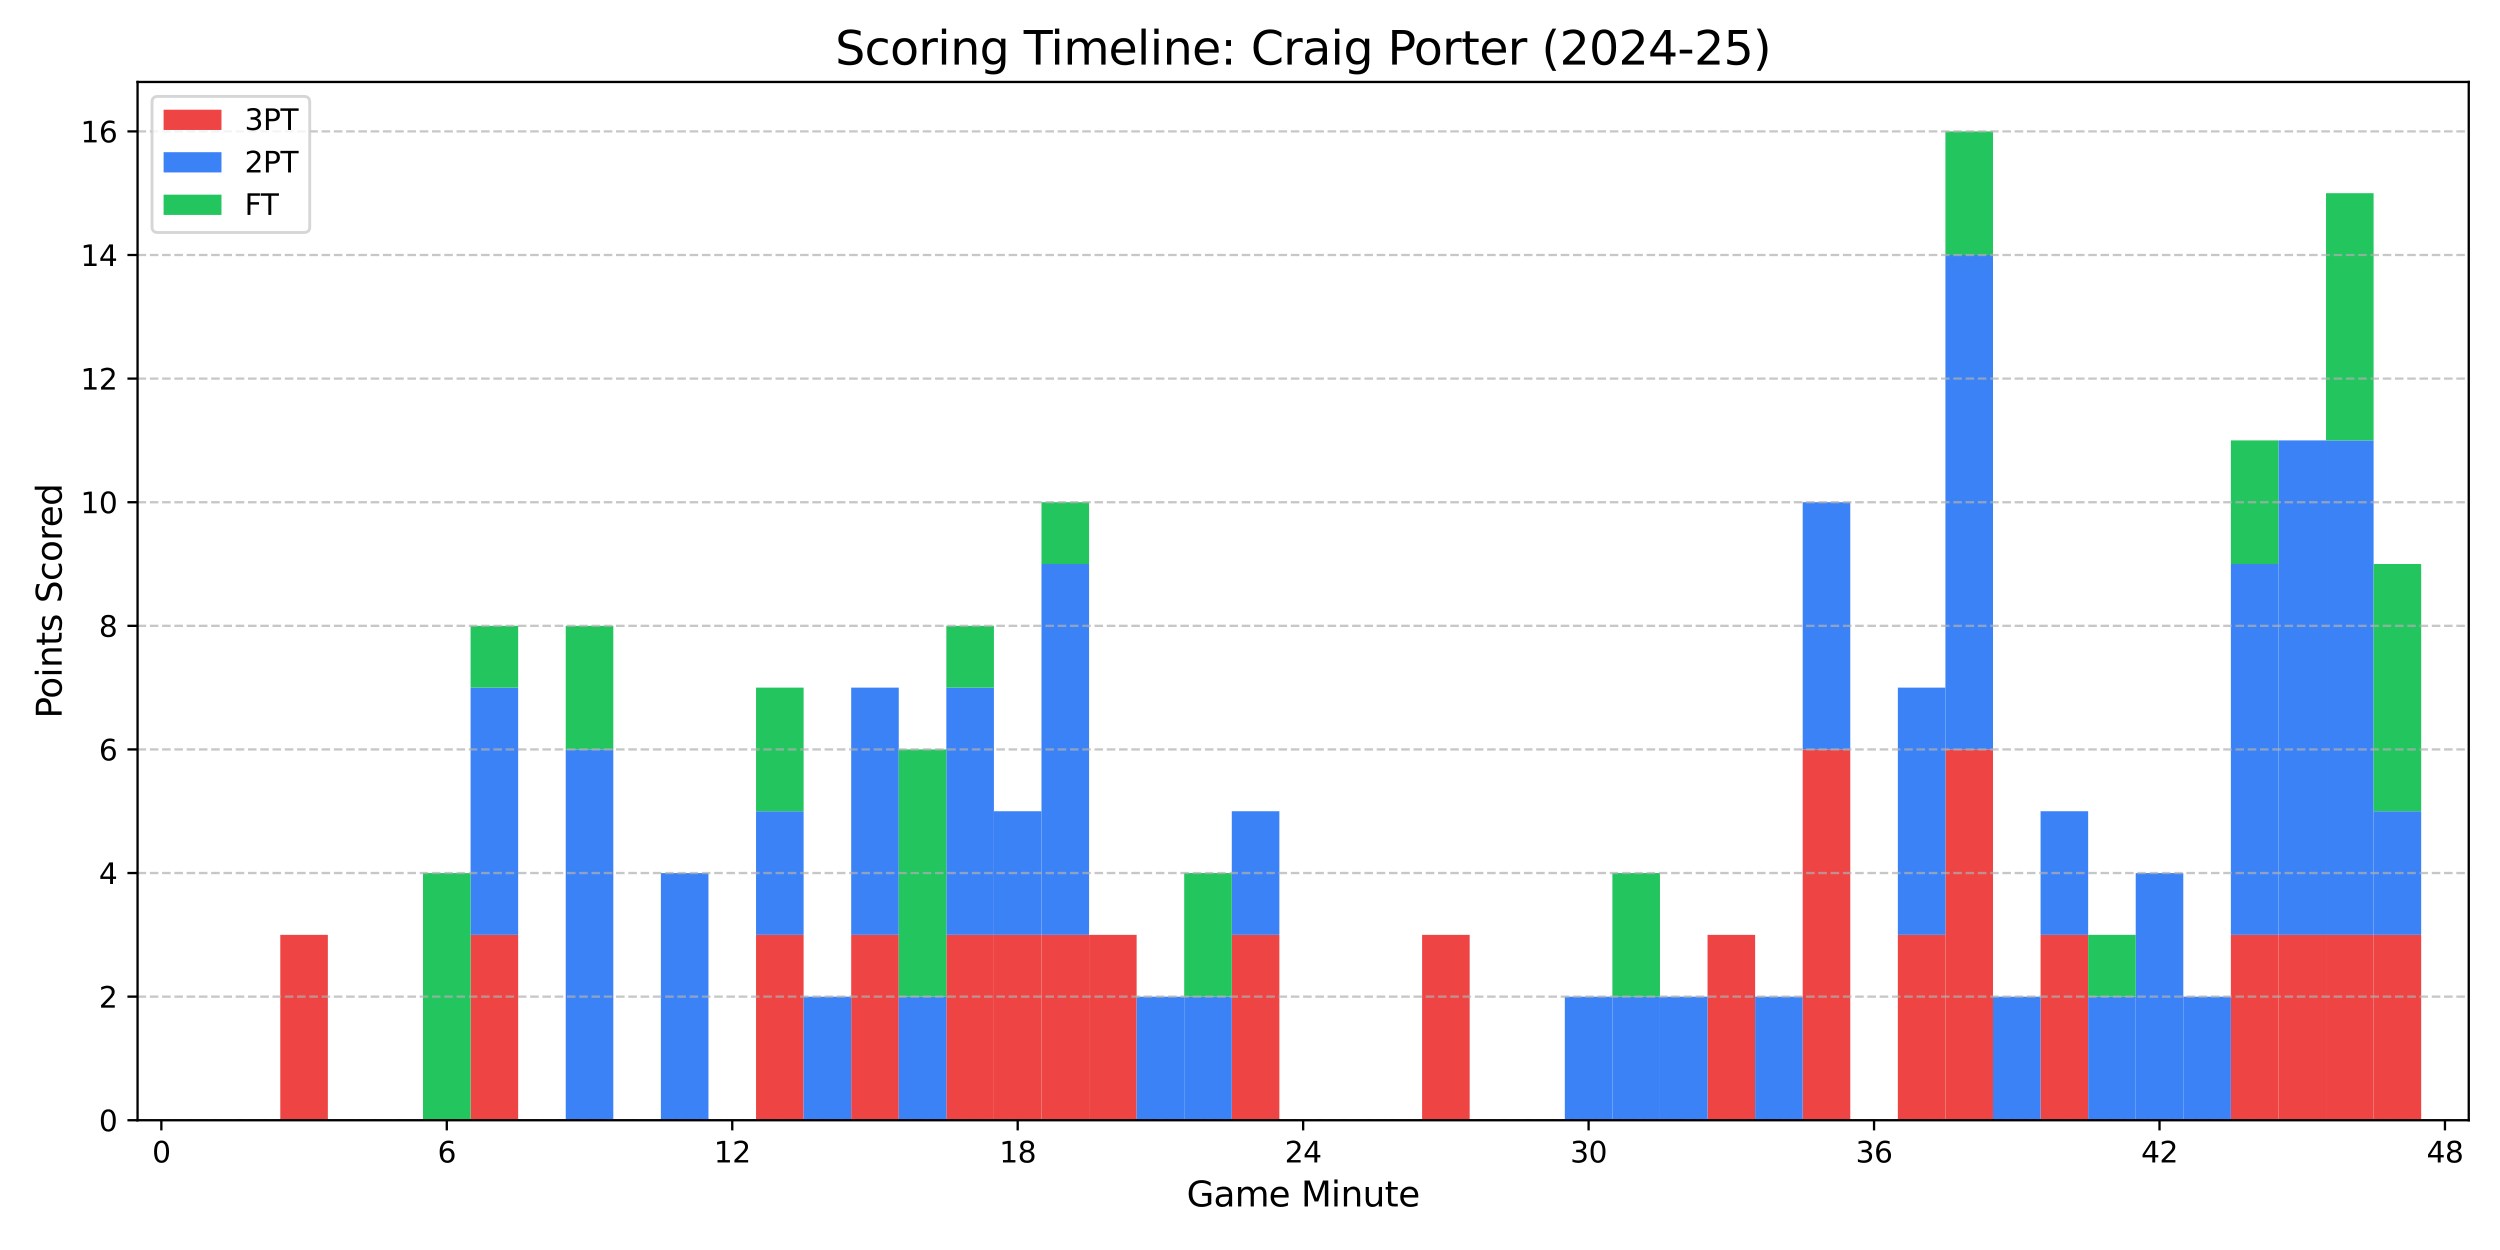 <?xml version="1.0" encoding="utf-8" standalone="no"?>
<!DOCTYPE svg PUBLIC "-//W3C//DTD SVG 1.1//EN"
  "http://www.w3.org/Graphics/SVG/1.1/DTD/svg11.dtd">
<svg xmlns:xlink="http://www.w3.org/1999/xlink" width="864pt" height="432pt" viewBox="0 0 864 432" xmlns="http://www.w3.org/2000/svg" version="1.1">
 <defs>
  <style type="text/css">*{stroke-linejoin: round; stroke-linecap: butt}</style>
 </defs>
 <g id="figure_1">
  <g id="patch_1">
   <path d="M 0 432 
L 864 432 
L 864 0 
L 0 0 
z
" style="fill: #ffffff"/>
  </g>
  <g id="axes_1">
   <g id="patch_2">
    <path d="M 47.54 387.16 
L 853.2 387.16 
L 853.2 28.32 
L 47.54 28.32 
z
" style="fill: #ffffff"/>
   </g>
   <g id="patch_3">
    <path d="M 47.54 387.16 
L 63.982 387.16 
L 63.982 387.16 
L 47.54 387.16 
z
" clip-path="url(#p82491b4c34)" style="fill: #ef4444"/>
   </g>
   <g id="patch_4">
    <path d="M 63.982 387.16 
L 80.424 387.16 
L 80.424 387.16 
L 63.982 387.16 
z
" clip-path="url(#p82491b4c34)" style="fill: #ef4444"/>
   </g>
   <g id="patch_5">
    <path d="M 80.424 387.16 
L 96.866 387.16 
L 96.866 387.16 
L 80.424 387.16 
z
" clip-path="url(#p82491b4c34)" style="fill: #ef4444"/>
   </g>
   <g id="patch_6">
    <path d="M 96.866 387.16 
L 113.308 387.16 
L 113.308 323.081 
L 96.866 323.081 
z
" clip-path="url(#p82491b4c34)" style="fill: #ef4444"/>
   </g>
   <g id="patch_7">
    <path d="M 113.308 387.16 
L 129.75 387.16 
L 129.75 387.16 
L 113.308 387.16 
z
" clip-path="url(#p82491b4c34)" style="fill: #ef4444"/>
   </g>
   <g id="patch_8">
    <path d="M 129.75 387.16 
L 146.192 387.16 
L 146.192 387.16 
L 129.75 387.16 
z
" clip-path="url(#p82491b4c34)" style="fill: #ef4444"/>
   </g>
   <g id="patch_9">
    <path d="M 146.192 387.16 
L 162.634 387.16 
L 162.634 387.16 
L 146.192 387.16 
z
" clip-path="url(#p82491b4c34)" style="fill: #ef4444"/>
   </g>
   <g id="patch_10">
    <path d="M 162.634 387.16 
L 179.076 387.16 
L 179.076 323.081 
L 162.634 323.081 
z
" clip-path="url(#p82491b4c34)" style="fill: #ef4444"/>
   </g>
   <g id="patch_11">
    <path d="M 179.076 387.16 
L 195.518 387.16 
L 195.518 387.16 
L 179.076 387.16 
z
" clip-path="url(#p82491b4c34)" style="fill: #ef4444"/>
   </g>
   <g id="patch_12">
    <path d="M 195.518 387.16 
L 211.96 387.16 
L 211.96 387.16 
L 195.518 387.16 
z
" clip-path="url(#p82491b4c34)" style="fill: #ef4444"/>
   </g>
   <g id="patch_13">
    <path d="M 211.96 387.16 
L 228.402 387.16 
L 228.402 387.16 
L 211.96 387.16 
z
" clip-path="url(#p82491b4c34)" style="fill: #ef4444"/>
   </g>
   <g id="patch_14">
    <path d="M 228.402 387.16 
L 244.844 387.16 
L 244.844 387.16 
L 228.402 387.16 
z
" clip-path="url(#p82491b4c34)" style="fill: #ef4444"/>
   </g>
   <g id="patch_15">
    <path d="M 244.844 387.16 
L 261.287 387.16 
L 261.287 387.16 
L 244.844 387.16 
z
" clip-path="url(#p82491b4c34)" style="fill: #ef4444"/>
   </g>
   <g id="patch_16">
    <path d="M 261.287 387.16 
L 277.729 387.16 
L 277.729 323.081 
L 261.287 323.081 
z
" clip-path="url(#p82491b4c34)" style="fill: #ef4444"/>
   </g>
   <g id="patch_17">
    <path d="M 277.729 387.16 
L 294.171 387.16 
L 294.171 387.16 
L 277.729 387.16 
z
" clip-path="url(#p82491b4c34)" style="fill: #ef4444"/>
   </g>
   <g id="patch_18">
    <path d="M 294.171 387.16 
L 310.613 387.16 
L 310.613 323.081 
L 294.171 323.081 
z
" clip-path="url(#p82491b4c34)" style="fill: #ef4444"/>
   </g>
   <g id="patch_19">
    <path d="M 310.613 387.16 
L 327.055 387.16 
L 327.055 387.16 
L 310.613 387.16 
z
" clip-path="url(#p82491b4c34)" style="fill: #ef4444"/>
   </g>
   <g id="patch_20">
    <path d="M 327.055 387.16 
L 343.497 387.16 
L 343.497 323.081 
L 327.055 323.081 
z
" clip-path="url(#p82491b4c34)" style="fill: #ef4444"/>
   </g>
   <g id="patch_21">
    <path d="M 343.497 387.16 
L 359.939 387.16 
L 359.939 323.081 
L 343.497 323.081 
z
" clip-path="url(#p82491b4c34)" style="fill: #ef4444"/>
   </g>
   <g id="patch_22">
    <path d="M 359.939 387.16 
L 376.381 387.16 
L 376.381 323.081 
L 359.939 323.081 
z
" clip-path="url(#p82491b4c34)" style="fill: #ef4444"/>
   </g>
   <g id="patch_23">
    <path d="M 376.381 387.16 
L 392.823 387.16 
L 392.823 323.081 
L 376.381 323.081 
z
" clip-path="url(#p82491b4c34)" style="fill: #ef4444"/>
   </g>
   <g id="patch_24">
    <path d="M 392.823 387.16 
L 409.265 387.16 
L 409.265 387.16 
L 392.823 387.16 
z
" clip-path="url(#p82491b4c34)" style="fill: #ef4444"/>
   </g>
   <g id="patch_25">
    <path d="M 409.265 387.16 
L 425.707 387.16 
L 425.707 387.16 
L 409.265 387.16 
z
" clip-path="url(#p82491b4c34)" style="fill: #ef4444"/>
   </g>
   <g id="patch_26">
    <path d="M 425.707 387.16 
L 442.149 387.16 
L 442.149 323.081 
L 425.707 323.081 
z
" clip-path="url(#p82491b4c34)" style="fill: #ef4444"/>
   </g>
   <g id="patch_27">
    <path d="M 442.149 387.16 
L 458.591 387.16 
L 458.591 387.16 
L 442.149 387.16 
z
" clip-path="url(#p82491b4c34)" style="fill: #ef4444"/>
   </g>
   <g id="patch_28">
    <path d="M 458.591 387.16 
L 475.033 387.16 
L 475.033 387.16 
L 458.591 387.16 
z
" clip-path="url(#p82491b4c34)" style="fill: #ef4444"/>
   </g>
   <g id="patch_29">
    <path d="M 475.033 387.16 
L 491.475 387.16 
L 491.475 387.16 
L 475.033 387.16 
z
" clip-path="url(#p82491b4c34)" style="fill: #ef4444"/>
   </g>
   <g id="patch_30">
    <path d="M 491.475 387.16 
L 507.917 387.16 
L 507.917 323.081 
L 491.475 323.081 
z
" clip-path="url(#p82491b4c34)" style="fill: #ef4444"/>
   </g>
   <g id="patch_31">
    <path d="M 507.917 387.16 
L 524.359 387.16 
L 524.359 387.16 
L 507.917 387.16 
z
" clip-path="url(#p82491b4c34)" style="fill: #ef4444"/>
   </g>
   <g id="patch_32">
    <path d="M 524.359 387.16 
L 540.801 387.16 
L 540.801 387.16 
L 524.359 387.16 
z
" clip-path="url(#p82491b4c34)" style="fill: #ef4444"/>
   </g>
   <g id="patch_33">
    <path d="M 540.801 387.16 
L 557.243 387.16 
L 557.243 387.16 
L 540.801 387.16 
z
" clip-path="url(#p82491b4c34)" style="fill: #ef4444"/>
   </g>
   <g id="patch_34">
    <path d="M 557.243 387.16 
L 573.685 387.16 
L 573.685 387.16 
L 557.243 387.16 
z
" clip-path="url(#p82491b4c34)" style="fill: #ef4444"/>
   </g>
   <g id="patch_35">
    <path d="M 573.685 387.16 
L 590.127 387.16 
L 590.127 387.16 
L 573.685 387.16 
z
" clip-path="url(#p82491b4c34)" style="fill: #ef4444"/>
   </g>
   <g id="patch_36">
    <path d="M 590.127 387.16 
L 606.569 387.16 
L 606.569 323.081 
L 590.127 323.081 
z
" clip-path="url(#p82491b4c34)" style="fill: #ef4444"/>
   </g>
   <g id="patch_37">
    <path d="M 606.569 387.16 
L 623.011 387.16 
L 623.011 387.16 
L 606.569 387.16 
z
" clip-path="url(#p82491b4c34)" style="fill: #ef4444"/>
   </g>
   <g id="patch_38">
    <path d="M 623.011 387.16 
L 639.453 387.16 
L 639.453 259.003 
L 623.011 259.003 
z
" clip-path="url(#p82491b4c34)" style="fill: #ef4444"/>
   </g>
   <g id="patch_39">
    <path d="M 639.453 387.16 
L 655.896 387.16 
L 655.896 387.16 
L 639.453 387.16 
z
" clip-path="url(#p82491b4c34)" style="fill: #ef4444"/>
   </g>
   <g id="patch_40">
    <path d="M 655.896 387.16 
L 672.338 387.16 
L 672.338 323.081 
L 655.896 323.081 
z
" clip-path="url(#p82491b4c34)" style="fill: #ef4444"/>
   </g>
   <g id="patch_41">
    <path d="M 672.338 387.16 
L 688.78 387.16 
L 688.78 259.003 
L 672.338 259.003 
z
" clip-path="url(#p82491b4c34)" style="fill: #ef4444"/>
   </g>
   <g id="patch_42">
    <path d="M 688.78 387.16 
L 705.222 387.16 
L 705.222 387.16 
L 688.78 387.16 
z
" clip-path="url(#p82491b4c34)" style="fill: #ef4444"/>
   </g>
   <g id="patch_43">
    <path d="M 705.222 387.16 
L 721.664 387.16 
L 721.664 323.081 
L 705.222 323.081 
z
" clip-path="url(#p82491b4c34)" style="fill: #ef4444"/>
   </g>
   <g id="patch_44">
    <path d="M 721.664 387.16 
L 738.106 387.16 
L 738.106 387.16 
L 721.664 387.16 
z
" clip-path="url(#p82491b4c34)" style="fill: #ef4444"/>
   </g>
   <g id="patch_45">
    <path d="M 738.106 387.16 
L 754.548 387.16 
L 754.548 387.16 
L 738.106 387.16 
z
" clip-path="url(#p82491b4c34)" style="fill: #ef4444"/>
   </g>
   <g id="patch_46">
    <path d="M 754.548 387.16 
L 770.99 387.16 
L 770.99 387.16 
L 754.548 387.16 
z
" clip-path="url(#p82491b4c34)" style="fill: #ef4444"/>
   </g>
   <g id="patch_47">
    <path d="M 770.99 387.16 
L 787.432 387.16 
L 787.432 323.081 
L 770.99 323.081 
z
" clip-path="url(#p82491b4c34)" style="fill: #ef4444"/>
   </g>
   <g id="patch_48">
    <path d="M 787.432 387.16 
L 803.874 387.16 
L 803.874 323.081 
L 787.432 323.081 
z
" clip-path="url(#p82491b4c34)" style="fill: #ef4444"/>
   </g>
   <g id="patch_49">
    <path d="M 803.874 387.16 
L 820.316 387.16 
L 820.316 323.081 
L 803.874 323.081 
z
" clip-path="url(#p82491b4c34)" style="fill: #ef4444"/>
   </g>
   <g id="patch_50">
    <path d="M 820.316 387.16 
L 836.758 387.16 
L 836.758 323.081 
L 820.316 323.081 
z
" clip-path="url(#p82491b4c34)" style="fill: #ef4444"/>
   </g>
   <g id="patch_51">
    <path d="M 47.54 387.16 
L 63.982 387.16 
L 63.982 387.16 
L 47.54 387.16 
z
" clip-path="url(#p82491b4c34)" style="fill: #3b82f6"/>
   </g>
   <g id="patch_52">
    <path d="M 63.982 387.16 
L 80.424 387.16 
L 80.424 387.16 
L 63.982 387.16 
z
" clip-path="url(#p82491b4c34)" style="fill: #3b82f6"/>
   </g>
   <g id="patch_53">
    <path d="M 80.424 387.16 
L 96.866 387.16 
L 96.866 387.16 
L 80.424 387.16 
z
" clip-path="url(#p82491b4c34)" style="fill: #3b82f6"/>
   </g>
   <g id="patch_54">
    <path d="M 96.866 323.081 
L 113.308 323.081 
L 113.308 323.081 
L 96.866 323.081 
z
" clip-path="url(#p82491b4c34)" style="fill: #3b82f6"/>
   </g>
   <g id="patch_55">
    <path d="M 113.308 387.16 
L 129.75 387.16 
L 129.75 387.16 
L 113.308 387.16 
z
" clip-path="url(#p82491b4c34)" style="fill: #3b82f6"/>
   </g>
   <g id="patch_56">
    <path d="M 129.75 387.16 
L 146.192 387.16 
L 146.192 387.16 
L 129.75 387.16 
z
" clip-path="url(#p82491b4c34)" style="fill: #3b82f6"/>
   </g>
   <g id="patch_57">
    <path d="M 146.192 387.16 
L 162.634 387.16 
L 162.634 387.16 
L 146.192 387.16 
z
" clip-path="url(#p82491b4c34)" style="fill: #3b82f6"/>
   </g>
   <g id="patch_58">
    <path d="M 162.634 323.081 
L 179.076 323.081 
L 179.076 237.643 
L 162.634 237.643 
z
" clip-path="url(#p82491b4c34)" style="fill: #3b82f6"/>
   </g>
   <g id="patch_59">
    <path d="M 179.076 387.16 
L 195.518 387.16 
L 195.518 387.16 
L 179.076 387.16 
z
" clip-path="url(#p82491b4c34)" style="fill: #3b82f6"/>
   </g>
   <g id="patch_60">
    <path d="M 195.518 387.16 
L 211.96 387.16 
L 211.96 259.003 
L 195.518 259.003 
z
" clip-path="url(#p82491b4c34)" style="fill: #3b82f6"/>
   </g>
   <g id="patch_61">
    <path d="M 211.96 387.16 
L 228.402 387.16 
L 228.402 387.16 
L 211.96 387.16 
z
" clip-path="url(#p82491b4c34)" style="fill: #3b82f6"/>
   </g>
   <g id="patch_62">
    <path d="M 228.402 387.16 
L 244.844 387.16 
L 244.844 301.722 
L 228.402 301.722 
z
" clip-path="url(#p82491b4c34)" style="fill: #3b82f6"/>
   </g>
   <g id="patch_63">
    <path d="M 244.844 387.16 
L 261.287 387.16 
L 261.287 387.16 
L 244.844 387.16 
z
" clip-path="url(#p82491b4c34)" style="fill: #3b82f6"/>
   </g>
   <g id="patch_64">
    <path d="M 261.287 323.081 
L 277.729 323.081 
L 277.729 280.362 
L 261.287 280.362 
z
" clip-path="url(#p82491b4c34)" style="fill: #3b82f6"/>
   </g>
   <g id="patch_65">
    <path d="M 277.729 387.16 
L 294.171 387.16 
L 294.171 344.441 
L 277.729 344.441 
z
" clip-path="url(#p82491b4c34)" style="fill: #3b82f6"/>
   </g>
   <g id="patch_66">
    <path d="M 294.171 323.081 
L 310.613 323.081 
L 310.613 237.643 
L 294.171 237.643 
z
" clip-path="url(#p82491b4c34)" style="fill: #3b82f6"/>
   </g>
   <g id="patch_67">
    <path d="M 310.613 387.16 
L 327.055 387.16 
L 327.055 344.441 
L 310.613 344.441 
z
" clip-path="url(#p82491b4c34)" style="fill: #3b82f6"/>
   </g>
   <g id="patch_68">
    <path d="M 327.055 323.081 
L 343.497 323.081 
L 343.497 237.643 
L 327.055 237.643 
z
" clip-path="url(#p82491b4c34)" style="fill: #3b82f6"/>
   </g>
   <g id="patch_69">
    <path d="M 343.497 323.081 
L 359.939 323.081 
L 359.939 280.362 
L 343.497 280.362 
z
" clip-path="url(#p82491b4c34)" style="fill: #3b82f6"/>
   </g>
   <g id="patch_70">
    <path d="M 359.939 323.081 
L 376.381 323.081 
L 376.381 194.924 
L 359.939 194.924 
z
" clip-path="url(#p82491b4c34)" style="fill: #3b82f6"/>
   </g>
   <g id="patch_71">
    <path d="M 376.381 323.081 
L 392.823 323.081 
L 392.823 323.081 
L 376.381 323.081 
z
" clip-path="url(#p82491b4c34)" style="fill: #3b82f6"/>
   </g>
   <g id="patch_72">
    <path d="M 392.823 387.16 
L 409.265 387.16 
L 409.265 344.441 
L 392.823 344.441 
z
" clip-path="url(#p82491b4c34)" style="fill: #3b82f6"/>
   </g>
   <g id="patch_73">
    <path d="M 409.265 387.16 
L 425.707 387.16 
L 425.707 344.441 
L 409.265 344.441 
z
" clip-path="url(#p82491b4c34)" style="fill: #3b82f6"/>
   </g>
   <g id="patch_74">
    <path d="M 425.707 323.081 
L 442.149 323.081 
L 442.149 280.362 
L 425.707 280.362 
z
" clip-path="url(#p82491b4c34)" style="fill: #3b82f6"/>
   </g>
   <g id="patch_75">
    <path d="M 442.149 387.16 
L 458.591 387.16 
L 458.591 387.16 
L 442.149 387.16 
z
" clip-path="url(#p82491b4c34)" style="fill: #3b82f6"/>
   </g>
   <g id="patch_76">
    <path d="M 458.591 387.16 
L 475.033 387.16 
L 475.033 387.16 
L 458.591 387.16 
z
" clip-path="url(#p82491b4c34)" style="fill: #3b82f6"/>
   </g>
   <g id="patch_77">
    <path d="M 475.033 387.16 
L 491.475 387.16 
L 491.475 387.16 
L 475.033 387.16 
z
" clip-path="url(#p82491b4c34)" style="fill: #3b82f6"/>
   </g>
   <g id="patch_78">
    <path d="M 491.475 323.081 
L 507.917 323.081 
L 507.917 323.081 
L 491.475 323.081 
z
" clip-path="url(#p82491b4c34)" style="fill: #3b82f6"/>
   </g>
   <g id="patch_79">
    <path d="M 507.917 387.16 
L 524.359 387.16 
L 524.359 387.16 
L 507.917 387.16 
z
" clip-path="url(#p82491b4c34)" style="fill: #3b82f6"/>
   </g>
   <g id="patch_80">
    <path d="M 524.359 387.16 
L 540.801 387.16 
L 540.801 387.16 
L 524.359 387.16 
z
" clip-path="url(#p82491b4c34)" style="fill: #3b82f6"/>
   </g>
   <g id="patch_81">
    <path d="M 540.801 387.16 
L 557.243 387.16 
L 557.243 344.441 
L 540.801 344.441 
z
" clip-path="url(#p82491b4c34)" style="fill: #3b82f6"/>
   </g>
   <g id="patch_82">
    <path d="M 557.243 387.16 
L 573.685 387.16 
L 573.685 344.441 
L 557.243 344.441 
z
" clip-path="url(#p82491b4c34)" style="fill: #3b82f6"/>
   </g>
   <g id="patch_83">
    <path d="M 573.685 387.16 
L 590.127 387.16 
L 590.127 344.441 
L 573.685 344.441 
z
" clip-path="url(#p82491b4c34)" style="fill: #3b82f6"/>
   </g>
   <g id="patch_84">
    <path d="M 590.127 323.081 
L 606.569 323.081 
L 606.569 323.081 
L 590.127 323.081 
z
" clip-path="url(#p82491b4c34)" style="fill: #3b82f6"/>
   </g>
   <g id="patch_85">
    <path d="M 606.569 387.16 
L 623.011 387.16 
L 623.011 344.441 
L 606.569 344.441 
z
" clip-path="url(#p82491b4c34)" style="fill: #3b82f6"/>
   </g>
   <g id="patch_86">
    <path d="M 623.011 259.003 
L 639.453 259.003 
L 639.453 173.565 
L 623.011 173.565 
z
" clip-path="url(#p82491b4c34)" style="fill: #3b82f6"/>
   </g>
   <g id="patch_87">
    <path d="M 639.453 387.16 
L 655.896 387.16 
L 655.896 387.16 
L 639.453 387.16 
z
" clip-path="url(#p82491b4c34)" style="fill: #3b82f6"/>
   </g>
   <g id="patch_88">
    <path d="M 655.896 323.081 
L 672.338 323.081 
L 672.338 237.643 
L 655.896 237.643 
z
" clip-path="url(#p82491b4c34)" style="fill: #3b82f6"/>
   </g>
   <g id="patch_89">
    <path d="M 672.338 259.003 
L 688.78 259.003 
L 688.78 88.127 
L 672.338 88.127 
z
" clip-path="url(#p82491b4c34)" style="fill: #3b82f6"/>
   </g>
   <g id="patch_90">
    <path d="M 688.78 387.16 
L 705.222 387.16 
L 705.222 344.441 
L 688.78 344.441 
z
" clip-path="url(#p82491b4c34)" style="fill: #3b82f6"/>
   </g>
   <g id="patch_91">
    <path d="M 705.222 323.081 
L 721.664 323.081 
L 721.664 280.362 
L 705.222 280.362 
z
" clip-path="url(#p82491b4c34)" style="fill: #3b82f6"/>
   </g>
   <g id="patch_92">
    <path d="M 721.664 387.16 
L 738.106 387.16 
L 738.106 344.441 
L 721.664 344.441 
z
" clip-path="url(#p82491b4c34)" style="fill: #3b82f6"/>
   </g>
   <g id="patch_93">
    <path d="M 738.106 387.16 
L 754.548 387.16 
L 754.548 301.722 
L 738.106 301.722 
z
" clip-path="url(#p82491b4c34)" style="fill: #3b82f6"/>
   </g>
   <g id="patch_94">
    <path d="M 754.548 387.16 
L 770.99 387.16 
L 770.99 344.441 
L 754.548 344.441 
z
" clip-path="url(#p82491b4c34)" style="fill: #3b82f6"/>
   </g>
   <g id="patch_95">
    <path d="M 770.99 323.081 
L 787.432 323.081 
L 787.432 194.924 
L 770.99 194.924 
z
" clip-path="url(#p82491b4c34)" style="fill: #3b82f6"/>
   </g>
   <g id="patch_96">
    <path d="M 787.432 323.081 
L 803.874 323.081 
L 803.874 152.205 
L 787.432 152.205 
z
" clip-path="url(#p82491b4c34)" style="fill: #3b82f6"/>
   </g>
   <g id="patch_97">
    <path d="M 803.874 323.081 
L 820.316 323.081 
L 820.316 152.205 
L 803.874 152.205 
z
" clip-path="url(#p82491b4c34)" style="fill: #3b82f6"/>
   </g>
   <g id="patch_98">
    <path d="M 820.316 323.081 
L 836.758 323.081 
L 836.758 280.362 
L 820.316 280.362 
z
" clip-path="url(#p82491b4c34)" style="fill: #3b82f6"/>
   </g>
   <g id="patch_99">
    <path d="M 47.54 387.16 
L 63.982 387.16 
L 63.982 387.16 
L 47.54 387.16 
z
" clip-path="url(#p82491b4c34)" style="fill: #22c55e"/>
   </g>
   <g id="patch_100">
    <path d="M 63.982 387.16 
L 80.424 387.16 
L 80.424 387.16 
L 63.982 387.16 
z
" clip-path="url(#p82491b4c34)" style="fill: #22c55e"/>
   </g>
   <g id="patch_101">
    <path d="M 80.424 387.16 
L 96.866 387.16 
L 96.866 387.16 
L 80.424 387.16 
z
" clip-path="url(#p82491b4c34)" style="fill: #22c55e"/>
   </g>
   <g id="patch_102">
    <path d="M 96.866 323.081 
L 113.308 323.081 
L 113.308 323.081 
L 96.866 323.081 
z
" clip-path="url(#p82491b4c34)" style="fill: #22c55e"/>
   </g>
   <g id="patch_103">
    <path d="M 113.308 387.16 
L 129.75 387.16 
L 129.75 387.16 
L 113.308 387.16 
z
" clip-path="url(#p82491b4c34)" style="fill: #22c55e"/>
   </g>
   <g id="patch_104">
    <path d="M 129.75 387.16 
L 146.192 387.16 
L 146.192 387.16 
L 129.75 387.16 
z
" clip-path="url(#p82491b4c34)" style="fill: #22c55e"/>
   </g>
   <g id="patch_105">
    <path d="M 146.192 387.16 
L 162.634 387.16 
L 162.634 301.722 
L 146.192 301.722 
z
" clip-path="url(#p82491b4c34)" style="fill: #22c55e"/>
   </g>
   <g id="patch_106">
    <path d="M 162.634 237.643 
L 179.076 237.643 
L 179.076 216.284 
L 162.634 216.284 
z
" clip-path="url(#p82491b4c34)" style="fill: #22c55e"/>
   </g>
   <g id="patch_107">
    <path d="M 179.076 387.16 
L 195.518 387.16 
L 195.518 387.16 
L 179.076 387.16 
z
" clip-path="url(#p82491b4c34)" style="fill: #22c55e"/>
   </g>
   <g id="patch_108">
    <path d="M 195.518 259.003 
L 211.96 259.003 
L 211.96 216.284 
L 195.518 216.284 
z
" clip-path="url(#p82491b4c34)" style="fill: #22c55e"/>
   </g>
   <g id="patch_109">
    <path d="M 211.96 387.16 
L 228.402 387.16 
L 228.402 387.16 
L 211.96 387.16 
z
" clip-path="url(#p82491b4c34)" style="fill: #22c55e"/>
   </g>
   <g id="patch_110">
    <path d="M 228.402 301.722 
L 244.844 301.722 
L 244.844 301.722 
L 228.402 301.722 
z
" clip-path="url(#p82491b4c34)" style="fill: #22c55e"/>
   </g>
   <g id="patch_111">
    <path d="M 244.844 387.16 
L 261.287 387.16 
L 261.287 387.16 
L 244.844 387.16 
z
" clip-path="url(#p82491b4c34)" style="fill: #22c55e"/>
   </g>
   <g id="patch_112">
    <path d="M 261.287 280.362 
L 277.729 280.362 
L 277.729 237.643 
L 261.287 237.643 
z
" clip-path="url(#p82491b4c34)" style="fill: #22c55e"/>
   </g>
   <g id="patch_113">
    <path d="M 277.729 344.441 
L 294.171 344.441 
L 294.171 344.441 
L 277.729 344.441 
z
" clip-path="url(#p82491b4c34)" style="fill: #22c55e"/>
   </g>
   <g id="patch_114">
    <path d="M 294.171 237.643 
L 310.613 237.643 
L 310.613 237.643 
L 294.171 237.643 
z
" clip-path="url(#p82491b4c34)" style="fill: #22c55e"/>
   </g>
   <g id="patch_115">
    <path d="M 310.613 344.441 
L 327.055 344.441 
L 327.055 259.003 
L 310.613 259.003 
z
" clip-path="url(#p82491b4c34)" style="fill: #22c55e"/>
   </g>
   <g id="patch_116">
    <path d="M 327.055 237.643 
L 343.497 237.643 
L 343.497 216.284 
L 327.055 216.284 
z
" clip-path="url(#p82491b4c34)" style="fill: #22c55e"/>
   </g>
   <g id="patch_117">
    <path d="M 343.497 280.362 
L 359.939 280.362 
L 359.939 280.362 
L 343.497 280.362 
z
" clip-path="url(#p82491b4c34)" style="fill: #22c55e"/>
   </g>
   <g id="patch_118">
    <path d="M 359.939 194.924 
L 376.381 194.924 
L 376.381 173.565 
L 359.939 173.565 
z
" clip-path="url(#p82491b4c34)" style="fill: #22c55e"/>
   </g>
   <g id="patch_119">
    <path d="M 376.381 323.081 
L 392.823 323.081 
L 392.823 323.081 
L 376.381 323.081 
z
" clip-path="url(#p82491b4c34)" style="fill: #22c55e"/>
   </g>
   <g id="patch_120">
    <path d="M 392.823 344.441 
L 409.265 344.441 
L 409.265 344.441 
L 392.823 344.441 
z
" clip-path="url(#p82491b4c34)" style="fill: #22c55e"/>
   </g>
   <g id="patch_121">
    <path d="M 409.265 344.441 
L 425.707 344.441 
L 425.707 301.722 
L 409.265 301.722 
z
" clip-path="url(#p82491b4c34)" style="fill: #22c55e"/>
   </g>
   <g id="patch_122">
    <path d="M 425.707 280.362 
L 442.149 280.362 
L 442.149 280.362 
L 425.707 280.362 
z
" clip-path="url(#p82491b4c34)" style="fill: #22c55e"/>
   </g>
   <g id="patch_123">
    <path d="M 442.149 387.16 
L 458.591 387.16 
L 458.591 387.16 
L 442.149 387.16 
z
" clip-path="url(#p82491b4c34)" style="fill: #22c55e"/>
   </g>
   <g id="patch_124">
    <path d="M 458.591 387.16 
L 475.033 387.16 
L 475.033 387.16 
L 458.591 387.16 
z
" clip-path="url(#p82491b4c34)" style="fill: #22c55e"/>
   </g>
   <g id="patch_125">
    <path d="M 475.033 387.16 
L 491.475 387.16 
L 491.475 387.16 
L 475.033 387.16 
z
" clip-path="url(#p82491b4c34)" style="fill: #22c55e"/>
   </g>
   <g id="patch_126">
    <path d="M 491.475 323.081 
L 507.917 323.081 
L 507.917 323.081 
L 491.475 323.081 
z
" clip-path="url(#p82491b4c34)" style="fill: #22c55e"/>
   </g>
   <g id="patch_127">
    <path d="M 507.917 387.16 
L 524.359 387.16 
L 524.359 387.16 
L 507.917 387.16 
z
" clip-path="url(#p82491b4c34)" style="fill: #22c55e"/>
   </g>
   <g id="patch_128">
    <path d="M 524.359 387.16 
L 540.801 387.16 
L 540.801 387.16 
L 524.359 387.16 
z
" clip-path="url(#p82491b4c34)" style="fill: #22c55e"/>
   </g>
   <g id="patch_129">
    <path d="M 540.801 344.441 
L 557.243 344.441 
L 557.243 344.441 
L 540.801 344.441 
z
" clip-path="url(#p82491b4c34)" style="fill: #22c55e"/>
   </g>
   <g id="patch_130">
    <path d="M 557.243 344.441 
L 573.685 344.441 
L 573.685 301.722 
L 557.243 301.722 
z
" clip-path="url(#p82491b4c34)" style="fill: #22c55e"/>
   </g>
   <g id="patch_131">
    <path d="M 573.685 344.441 
L 590.127 344.441 
L 590.127 344.441 
L 573.685 344.441 
z
" clip-path="url(#p82491b4c34)" style="fill: #22c55e"/>
   </g>
   <g id="patch_132">
    <path d="M 590.127 323.081 
L 606.569 323.081 
L 606.569 323.081 
L 590.127 323.081 
z
" clip-path="url(#p82491b4c34)" style="fill: #22c55e"/>
   </g>
   <g id="patch_133">
    <path d="M 606.569 344.441 
L 623.011 344.441 
L 623.011 344.441 
L 606.569 344.441 
z
" clip-path="url(#p82491b4c34)" style="fill: #22c55e"/>
   </g>
   <g id="patch_134">
    <path d="M 623.011 173.565 
L 639.453 173.565 
L 639.453 173.565 
L 623.011 173.565 
z
" clip-path="url(#p82491b4c34)" style="fill: #22c55e"/>
   </g>
   <g id="patch_135">
    <path d="M 639.453 387.16 
L 655.896 387.16 
L 655.896 387.16 
L 639.453 387.16 
z
" clip-path="url(#p82491b4c34)" style="fill: #22c55e"/>
   </g>
   <g id="patch_136">
    <path d="M 655.896 237.643 
L 672.338 237.643 
L 672.338 237.643 
L 655.896 237.643 
z
" clip-path="url(#p82491b4c34)" style="fill: #22c55e"/>
   </g>
   <g id="patch_137">
    <path d="M 672.338 88.127 
L 688.78 88.127 
L 688.78 45.408 
L 672.338 45.408 
z
" clip-path="url(#p82491b4c34)" style="fill: #22c55e"/>
   </g>
   <g id="patch_138">
    <path d="M 688.78 344.441 
L 705.222 344.441 
L 705.222 344.441 
L 688.78 344.441 
z
" clip-path="url(#p82491b4c34)" style="fill: #22c55e"/>
   </g>
   <g id="patch_139">
    <path d="M 705.222 280.362 
L 721.664 280.362 
L 721.664 280.362 
L 705.222 280.362 
z
" clip-path="url(#p82491b4c34)" style="fill: #22c55e"/>
   </g>
   <g id="patch_140">
    <path d="M 721.664 344.441 
L 738.106 344.441 
L 738.106 323.081 
L 721.664 323.081 
z
" clip-path="url(#p82491b4c34)" style="fill: #22c55e"/>
   </g>
   <g id="patch_141">
    <path d="M 738.106 301.722 
L 754.548 301.722 
L 754.548 301.722 
L 738.106 301.722 
z
" clip-path="url(#p82491b4c34)" style="fill: #22c55e"/>
   </g>
   <g id="patch_142">
    <path d="M 754.548 344.441 
L 770.99 344.441 
L 770.99 344.441 
L 754.548 344.441 
z
" clip-path="url(#p82491b4c34)" style="fill: #22c55e"/>
   </g>
   <g id="patch_143">
    <path d="M 770.99 194.924 
L 787.432 194.924 
L 787.432 152.205 
L 770.99 152.205 
z
" clip-path="url(#p82491b4c34)" style="fill: #22c55e"/>
   </g>
   <g id="patch_144">
    <path d="M 787.432 152.205 
L 803.874 152.205 
L 803.874 152.205 
L 787.432 152.205 
z
" clip-path="url(#p82491b4c34)" style="fill: #22c55e"/>
   </g>
   <g id="patch_145">
    <path d="M 803.874 152.205 
L 820.316 152.205 
L 820.316 66.767 
L 803.874 66.767 
z
" clip-path="url(#p82491b4c34)" style="fill: #22c55e"/>
   </g>
   <g id="patch_146">
    <path d="M 820.316 280.362 
L 836.758 280.362 
L 836.758 194.924 
L 820.316 194.924 
z
" clip-path="url(#p82491b4c34)" style="fill: #22c55e"/>
   </g>
   <g id="matplotlib.axis_1">
    <g id="xtick_1">
     <g id="line2d_1">
      <defs>
       <path id="m5a4df5a653" d="M 0 0 
L 0 3.5 
" style="stroke: #000000; stroke-width: 0.8"/>
      </defs>
      <g>
       <use xlink:href="#m5a4df5a653" x="55.761" y="387.16" style="stroke: #000000; stroke-width: 0.8"/>
      </g>
     </g>
     <g id="text_1">
      <!-- 0 -->
      <g transform="translate(52.58 401.758) scale(0.1 -0.1)">
       <defs>
        <path id="DejaVuSans-30" d="M 2034 4250 
Q 1547 4250 1301 3770 
Q 1056 3291 1056 2328 
Q 1056 1369 1301 889 
Q 1547 409 2034 409 
Q 2525 409 2770 889 
Q 3016 1369 3016 2328 
Q 3016 3291 2770 3770 
Q 2525 4250 2034 4250 
z
M 2034 4750 
Q 2819 4750 3233 4129 
Q 3647 3509 3647 2328 
Q 3647 1150 3233 529 
Q 2819 -91 2034 -91 
Q 1250 -91 836 529 
Q 422 1150 422 2328 
Q 422 3509 836 4129 
Q 1250 4750 2034 4750 
z
" transform="scale(0.016)"/>
       </defs>
       <use xlink:href="#DejaVuSans-30"/>
      </g>
     </g>
    </g>
    <g id="xtick_2">
     <g id="line2d_2">
      <g>
       <use xlink:href="#m5a4df5a653" x="154.413" y="387.16" style="stroke: #000000; stroke-width: 0.8"/>
      </g>
     </g>
     <g id="text_2">
      <!-- 6 -->
      <g transform="translate(151.232 401.758) scale(0.1 -0.1)">
       <defs>
        <path id="DejaVuSans-36" d="M 2113 2584 
Q 1688 2584 1439 2293 
Q 1191 2003 1191 1497 
Q 1191 994 1439 701 
Q 1688 409 2113 409 
Q 2538 409 2786 701 
Q 3034 994 3034 1497 
Q 3034 2003 2786 2293 
Q 2538 2584 2113 2584 
z
M 3366 4563 
L 3366 3988 
Q 3128 4100 2886 4159 
Q 2644 4219 2406 4219 
Q 1781 4219 1451 3797 
Q 1122 3375 1075 2522 
Q 1259 2794 1537 2939 
Q 1816 3084 2150 3084 
Q 2853 3084 3261 2657 
Q 3669 2231 3669 1497 
Q 3669 778 3244 343 
Q 2819 -91 2113 -91 
Q 1303 -91 875 529 
Q 447 1150 447 2328 
Q 447 3434 972 4092 
Q 1497 4750 2381 4750 
Q 2619 4750 2861 4703 
Q 3103 4656 3366 4563 
z
" transform="scale(0.016)"/>
       </defs>
       <use xlink:href="#DejaVuSans-36"/>
      </g>
     </g>
    </g>
    <g id="xtick_3">
     <g id="line2d_3">
      <g>
       <use xlink:href="#m5a4df5a653" x="253.066" y="387.16" style="stroke: #000000; stroke-width: 0.8"/>
      </g>
     </g>
     <g id="text_3">
      <!-- 12 -->
      <g transform="translate(246.703 401.758) scale(0.1 -0.1)">
       <defs>
        <path id="DejaVuSans-31" d="M 794 531 
L 1825 531 
L 1825 4091 
L 703 3866 
L 703 4441 
L 1819 4666 
L 2450 4666 
L 2450 531 
L 3481 531 
L 3481 0 
L 794 0 
L 794 531 
z
" transform="scale(0.016)"/>
        <path id="DejaVuSans-32" d="M 1228 531 
L 3431 531 
L 3431 0 
L 469 0 
L 469 531 
Q 828 903 1448 1529 
Q 2069 2156 2228 2338 
Q 2531 2678 2651 2914 
Q 2772 3150 2772 3378 
Q 2772 3750 2511 3984 
Q 2250 4219 1831 4219 
Q 1534 4219 1204 4116 
Q 875 4013 500 3803 
L 500 4441 
Q 881 4594 1212 4672 
Q 1544 4750 1819 4750 
Q 2544 4750 2975 4387 
Q 3406 4025 3406 3419 
Q 3406 3131 3298 2873 
Q 3191 2616 2906 2266 
Q 2828 2175 2409 1742 
Q 1991 1309 1228 531 
z
" transform="scale(0.016)"/>
       </defs>
       <use xlink:href="#DejaVuSans-31"/>
       <use xlink:href="#DejaVuSans-32" transform="translate(63.623 0)"/>
      </g>
     </g>
    </g>
    <g id="xtick_4">
     <g id="line2d_4">
      <g>
       <use xlink:href="#m5a4df5a653" x="351.718" y="387.16" style="stroke: #000000; stroke-width: 0.8"/>
      </g>
     </g>
     <g id="text_4">
      <!-- 18 -->
      <g transform="translate(345.355 401.758) scale(0.1 -0.1)">
       <defs>
        <path id="DejaVuSans-38" d="M 2034 2216 
Q 1584 2216 1326 1975 
Q 1069 1734 1069 1313 
Q 1069 891 1326 650 
Q 1584 409 2034 409 
Q 2484 409 2743 651 
Q 3003 894 3003 1313 
Q 3003 1734 2745 1975 
Q 2488 2216 2034 2216 
z
M 1403 2484 
Q 997 2584 770 2862 
Q 544 3141 544 3541 
Q 544 4100 942 4425 
Q 1341 4750 2034 4750 
Q 2731 4750 3128 4425 
Q 3525 4100 3525 3541 
Q 3525 3141 3298 2862 
Q 3072 2584 2669 2484 
Q 3125 2378 3379 2068 
Q 3634 1759 3634 1313 
Q 3634 634 3220 271 
Q 2806 -91 2034 -91 
Q 1263 -91 848 271 
Q 434 634 434 1313 
Q 434 1759 690 2068 
Q 947 2378 1403 2484 
z
M 1172 3481 
Q 1172 3119 1398 2916 
Q 1625 2713 2034 2713 
Q 2441 2713 2670 2916 
Q 2900 3119 2900 3481 
Q 2900 3844 2670 4047 
Q 2441 4250 2034 4250 
Q 1625 4250 1398 4047 
Q 1172 3844 1172 3481 
z
" transform="scale(0.016)"/>
       </defs>
       <use xlink:href="#DejaVuSans-31"/>
       <use xlink:href="#DejaVuSans-38" transform="translate(63.623 0)"/>
      </g>
     </g>
    </g>
    <g id="xtick_5">
     <g id="line2d_5">
      <g>
       <use xlink:href="#m5a4df5a653" x="450.37" y="387.16" style="stroke: #000000; stroke-width: 0.8"/>
      </g>
     </g>
     <g id="text_5">
      <!-- 24 -->
      <g transform="translate(444.007 401.758) scale(0.1 -0.1)">
       <defs>
        <path id="DejaVuSans-34" d="M 2419 4116 
L 825 1625 
L 2419 1625 
L 2419 4116 
z
M 2253 4666 
L 3047 4666 
L 3047 1625 
L 3713 1625 
L 3713 1100 
L 3047 1100 
L 3047 0 
L 2419 0 
L 2419 1100 
L 313 1100 
L 313 1709 
L 2253 4666 
z
" transform="scale(0.016)"/>
       </defs>
       <use xlink:href="#DejaVuSans-32"/>
       <use xlink:href="#DejaVuSans-34" transform="translate(63.623 0)"/>
      </g>
     </g>
    </g>
    <g id="xtick_6">
     <g id="line2d_6">
      <g>
       <use xlink:href="#m5a4df5a653" x="549.022" y="387.16" style="stroke: #000000; stroke-width: 0.8"/>
      </g>
     </g>
     <g id="text_6">
      <!-- 30 -->
      <g transform="translate(542.66 401.758) scale(0.1 -0.1)">
       <defs>
        <path id="DejaVuSans-33" d="M 2597 2516 
Q 3050 2419 3304 2112 
Q 3559 1806 3559 1356 
Q 3559 666 3084 287 
Q 2609 -91 1734 -91 
Q 1441 -91 1130 -33 
Q 819 25 488 141 
L 488 750 
Q 750 597 1062 519 
Q 1375 441 1716 441 
Q 2309 441 2620 675 
Q 2931 909 2931 1356 
Q 2931 1769 2642 2001 
Q 2353 2234 1838 2234 
L 1294 2234 
L 1294 2753 
L 1863 2753 
Q 2328 2753 2575 2939 
Q 2822 3125 2822 3475 
Q 2822 3834 2567 4026 
Q 2313 4219 1838 4219 
Q 1578 4219 1281 4162 
Q 984 4106 628 3988 
L 628 4550 
Q 988 4650 1302 4700 
Q 1616 4750 1894 4750 
Q 2613 4750 3031 4423 
Q 3450 4097 3450 3541 
Q 3450 3153 3228 2886 
Q 3006 2619 2597 2516 
z
" transform="scale(0.016)"/>
       </defs>
       <use xlink:href="#DejaVuSans-33"/>
       <use xlink:href="#DejaVuSans-30" transform="translate(63.623 0)"/>
      </g>
     </g>
    </g>
    <g id="xtick_7">
     <g id="line2d_7">
      <g>
       <use xlink:href="#m5a4df5a653" x="647.674" y="387.16" style="stroke: #000000; stroke-width: 0.8"/>
      </g>
     </g>
     <g id="text_7">
      <!-- 36 -->
      <g transform="translate(641.312 401.758) scale(0.1 -0.1)">
       <use xlink:href="#DejaVuSans-33"/>
       <use xlink:href="#DejaVuSans-36" transform="translate(63.623 0)"/>
      </g>
     </g>
    </g>
    <g id="xtick_8">
     <g id="line2d_8">
      <g>
       <use xlink:href="#m5a4df5a653" x="746.327" y="387.16" style="stroke: #000000; stroke-width: 0.8"/>
      </g>
     </g>
     <g id="text_8">
      <!-- 42 -->
      <g transform="translate(739.964 401.758) scale(0.1 -0.1)">
       <use xlink:href="#DejaVuSans-34"/>
       <use xlink:href="#DejaVuSans-32" transform="translate(63.623 0)"/>
      </g>
     </g>
    </g>
    <g id="xtick_9">
     <g id="line2d_9">
      <g>
       <use xlink:href="#m5a4df5a653" x="844.979" y="387.16" style="stroke: #000000; stroke-width: 0.8"/>
      </g>
     </g>
     <g id="text_9">
      <!-- 48 -->
      <g transform="translate(838.616 401.758) scale(0.1 -0.1)">
       <use xlink:href="#DejaVuSans-34"/>
       <use xlink:href="#DejaVuSans-38" transform="translate(63.623 0)"/>
      </g>
     </g>
    </g>
    <g id="text_10">
     <!-- Game Minute -->
     <g transform="translate(410.108 416.956) scale(0.12 -0.12)">
      <defs>
       <path id="DejaVuSans-47" d="M 3809 666 
L 3809 1919 
L 2778 1919 
L 2778 2438 
L 4434 2438 
L 4434 434 
Q 4069 175 3628 42 
Q 3188 -91 2688 -91 
Q 1594 -91 976 548 
Q 359 1188 359 2328 
Q 359 3472 976 4111 
Q 1594 4750 2688 4750 
Q 3144 4750 3555 4637 
Q 3966 4525 4313 4306 
L 4313 3634 
Q 3963 3931 3569 4081 
Q 3175 4231 2741 4231 
Q 1884 4231 1454 3753 
Q 1025 3275 1025 2328 
Q 1025 1384 1454 906 
Q 1884 428 2741 428 
Q 3075 428 3337 486 
Q 3600 544 3809 666 
z
" transform="scale(0.016)"/>
       <path id="DejaVuSans-61" d="M 2194 1759 
Q 1497 1759 1228 1600 
Q 959 1441 959 1056 
Q 959 750 1161 570 
Q 1363 391 1709 391 
Q 2188 391 2477 730 
Q 2766 1069 2766 1631 
L 2766 1759 
L 2194 1759 
z
M 3341 1997 
L 3341 0 
L 2766 0 
L 2766 531 
Q 2569 213 2275 61 
Q 1981 -91 1556 -91 
Q 1019 -91 701 211 
Q 384 513 384 1019 
Q 384 1609 779 1909 
Q 1175 2209 1959 2209 
L 2766 2209 
L 2766 2266 
Q 2766 2663 2505 2880 
Q 2244 3097 1772 3097 
Q 1472 3097 1187 3025 
Q 903 2953 641 2809 
L 641 3341 
Q 956 3463 1253 3523 
Q 1550 3584 1831 3584 
Q 2591 3584 2966 3190 
Q 3341 2797 3341 1997 
z
" transform="scale(0.016)"/>
       <path id="DejaVuSans-6d" d="M 3328 2828 
Q 3544 3216 3844 3400 
Q 4144 3584 4550 3584 
Q 5097 3584 5394 3201 
Q 5691 2819 5691 2113 
L 5691 0 
L 5113 0 
L 5113 2094 
Q 5113 2597 4934 2840 
Q 4756 3084 4391 3084 
Q 3944 3084 3684 2787 
Q 3425 2491 3425 1978 
L 3425 0 
L 2847 0 
L 2847 2094 
Q 2847 2600 2669 2842 
Q 2491 3084 2119 3084 
Q 1678 3084 1418 2786 
Q 1159 2488 1159 1978 
L 1159 0 
L 581 0 
L 581 3500 
L 1159 3500 
L 1159 2956 
Q 1356 3278 1631 3431 
Q 1906 3584 2284 3584 
Q 2666 3584 2933 3390 
Q 3200 3197 3328 2828 
z
" transform="scale(0.016)"/>
       <path id="DejaVuSans-65" d="M 3597 1894 
L 3597 1613 
L 953 1613 
Q 991 1019 1311 708 
Q 1631 397 2203 397 
Q 2534 397 2845 478 
Q 3156 559 3463 722 
L 3463 178 
Q 3153 47 2828 -22 
Q 2503 -91 2169 -91 
Q 1331 -91 842 396 
Q 353 884 353 1716 
Q 353 2575 817 3079 
Q 1281 3584 2069 3584 
Q 2775 3584 3186 3129 
Q 3597 2675 3597 1894 
z
M 3022 2063 
Q 3016 2534 2758 2815 
Q 2500 3097 2075 3097 
Q 1594 3097 1305 2825 
Q 1016 2553 972 2059 
L 3022 2063 
z
" transform="scale(0.016)"/>
       <path id="DejaVuSans-20" transform="scale(0.016)"/>
       <path id="DejaVuSans-4d" d="M 628 4666 
L 1569 4666 
L 2759 1491 
L 3956 4666 
L 4897 4666 
L 4897 0 
L 4281 0 
L 4281 4097 
L 3078 897 
L 2444 897 
L 1241 4097 
L 1241 0 
L 628 0 
L 628 4666 
z
" transform="scale(0.016)"/>
       <path id="DejaVuSans-69" d="M 603 3500 
L 1178 3500 
L 1178 0 
L 603 0 
L 603 3500 
z
M 603 4863 
L 1178 4863 
L 1178 4134 
L 603 4134 
L 603 4863 
z
" transform="scale(0.016)"/>
       <path id="DejaVuSans-6e" d="M 3513 2113 
L 3513 0 
L 2938 0 
L 2938 2094 
Q 2938 2591 2744 2837 
Q 2550 3084 2163 3084 
Q 1697 3084 1428 2787 
Q 1159 2491 1159 1978 
L 1159 0 
L 581 0 
L 581 3500 
L 1159 3500 
L 1159 2956 
Q 1366 3272 1645 3428 
Q 1925 3584 2291 3584 
Q 2894 3584 3203 3211 
Q 3513 2838 3513 2113 
z
" transform="scale(0.016)"/>
       <path id="DejaVuSans-75" d="M 544 1381 
L 544 3500 
L 1119 3500 
L 1119 1403 
Q 1119 906 1312 657 
Q 1506 409 1894 409 
Q 2359 409 2629 706 
Q 2900 1003 2900 1516 
L 2900 3500 
L 3475 3500 
L 3475 0 
L 2900 0 
L 2900 538 
Q 2691 219 2414 64 
Q 2138 -91 1772 -91 
Q 1169 -91 856 284 
Q 544 659 544 1381 
z
M 1991 3584 
L 1991 3584 
z
" transform="scale(0.016)"/>
       <path id="DejaVuSans-74" d="M 1172 4494 
L 1172 3500 
L 2356 3500 
L 2356 3053 
L 1172 3053 
L 1172 1153 
Q 1172 725 1289 603 
Q 1406 481 1766 481 
L 2356 481 
L 2356 0 
L 1766 0 
Q 1100 0 847 248 
Q 594 497 594 1153 
L 594 3053 
L 172 3053 
L 172 3500 
L 594 3500 
L 594 4494 
L 1172 4494 
z
" transform="scale(0.016)"/>
      </defs>
      <use xlink:href="#DejaVuSans-47"/>
      <use xlink:href="#DejaVuSans-61" transform="translate(77.49 0)"/>
      <use xlink:href="#DejaVuSans-6d" transform="translate(138.77 0)"/>
      <use xlink:href="#DejaVuSans-65" transform="translate(236.182 0)"/>
      <use xlink:href="#DejaVuSans-20" transform="translate(297.705 0)"/>
      <use xlink:href="#DejaVuSans-4d" transform="translate(329.492 0)"/>
      <use xlink:href="#DejaVuSans-69" transform="translate(415.771 0)"/>
      <use xlink:href="#DejaVuSans-6e" transform="translate(443.555 0)"/>
      <use xlink:href="#DejaVuSans-75" transform="translate(506.934 0)"/>
      <use xlink:href="#DejaVuSans-74" transform="translate(570.312 0)"/>
      <use xlink:href="#DejaVuSans-65" transform="translate(609.521 0)"/>
     </g>
    </g>
   </g>
   <g id="matplotlib.axis_2">
    <g id="ytick_1">
     <g id="line2d_10">
      <path d="M 47.54 387.16 
L 853.2 387.16 
" clip-path="url(#p82491b4c34)" style="fill: none; stroke-dasharray: 2.96,1.28; stroke-dashoffset: 0; stroke: #b0b0b0; stroke-opacity: 0.7; stroke-width: 0.8"/>
     </g>
     <g id="line2d_11">
      <defs>
       <path id="me927e30378" d="M 0 0 
L -3.5 0 
" style="stroke: #000000; stroke-width: 0.8"/>
      </defs>
      <g>
       <use xlink:href="#me927e30378" x="47.54" y="387.16" style="stroke: #000000; stroke-width: 0.8"/>
      </g>
     </g>
     <g id="text_11">
      <!-- 0 -->
      <g transform="translate(34.178 390.959) scale(0.1 -0.1)">
       <use xlink:href="#DejaVuSans-30"/>
      </g>
     </g>
    </g>
    <g id="ytick_2">
     <g id="line2d_12">
      <path d="M 47.54 344.441 
L 853.2 344.441 
" clip-path="url(#p82491b4c34)" style="fill: none; stroke-dasharray: 2.96,1.28; stroke-dashoffset: 0; stroke: #b0b0b0; stroke-opacity: 0.7; stroke-width: 0.8"/>
     </g>
     <g id="line2d_13">
      <g>
       <use xlink:href="#me927e30378" x="47.54" y="344.441" style="stroke: #000000; stroke-width: 0.8"/>
      </g>
     </g>
     <g id="text_12">
      <!-- 2 -->
      <g transform="translate(34.178 348.24) scale(0.1 -0.1)">
       <use xlink:href="#DejaVuSans-32"/>
      </g>
     </g>
    </g>
    <g id="ytick_3">
     <g id="line2d_14">
      <path d="M 47.54 301.722 
L 853.2 301.722 
" clip-path="url(#p82491b4c34)" style="fill: none; stroke-dasharray: 2.96,1.28; stroke-dashoffset: 0; stroke: #b0b0b0; stroke-opacity: 0.7; stroke-width: 0.8"/>
     </g>
     <g id="line2d_15">
      <g>
       <use xlink:href="#me927e30378" x="47.54" y="301.722" style="stroke: #000000; stroke-width: 0.8"/>
      </g>
     </g>
     <g id="text_13">
      <!-- 4 -->
      <g transform="translate(34.178 305.521) scale(0.1 -0.1)">
       <use xlink:href="#DejaVuSans-34"/>
      </g>
     </g>
    </g>
    <g id="ytick_4">
     <g id="line2d_16">
      <path d="M 47.54 259.003 
L 853.2 259.003 
" clip-path="url(#p82491b4c34)" style="fill: none; stroke-dasharray: 2.96,1.28; stroke-dashoffset: 0; stroke: #b0b0b0; stroke-opacity: 0.7; stroke-width: 0.8"/>
     </g>
     <g id="line2d_17">
      <g>
       <use xlink:href="#me927e30378" x="47.54" y="259.003" style="stroke: #000000; stroke-width: 0.8"/>
      </g>
     </g>
     <g id="text_14">
      <!-- 6 -->
      <g transform="translate(34.178 262.802) scale(0.1 -0.1)">
       <use xlink:href="#DejaVuSans-36"/>
      </g>
     </g>
    </g>
    <g id="ytick_5">
     <g id="line2d_18">
      <path d="M 47.54 216.284 
L 853.2 216.284 
" clip-path="url(#p82491b4c34)" style="fill: none; stroke-dasharray: 2.96,1.28; stroke-dashoffset: 0; stroke: #b0b0b0; stroke-opacity: 0.7; stroke-width: 0.8"/>
     </g>
     <g id="line2d_19">
      <g>
       <use xlink:href="#me927e30378" x="47.54" y="216.284" style="stroke: #000000; stroke-width: 0.8"/>
      </g>
     </g>
     <g id="text_15">
      <!-- 8 -->
      <g transform="translate(34.178 220.083) scale(0.1 -0.1)">
       <use xlink:href="#DejaVuSans-38"/>
      </g>
     </g>
    </g>
    <g id="ytick_6">
     <g id="line2d_20">
      <path d="M 47.54 173.565 
L 853.2 173.565 
" clip-path="url(#p82491b4c34)" style="fill: none; stroke-dasharray: 2.96,1.28; stroke-dashoffset: 0; stroke: #b0b0b0; stroke-opacity: 0.7; stroke-width: 0.8"/>
     </g>
     <g id="line2d_21">
      <g>
       <use xlink:href="#me927e30378" x="47.54" y="173.565" style="stroke: #000000; stroke-width: 0.8"/>
      </g>
     </g>
     <g id="text_16">
      <!-- 10 -->
      <g transform="translate(27.815 177.364) scale(0.1 -0.1)">
       <use xlink:href="#DejaVuSans-31"/>
       <use xlink:href="#DejaVuSans-30" transform="translate(63.623 0)"/>
      </g>
     </g>
    </g>
    <g id="ytick_7">
     <g id="line2d_22">
      <path d="M 47.54 130.846 
L 853.2 130.846 
" clip-path="url(#p82491b4c34)" style="fill: none; stroke-dasharray: 2.96,1.28; stroke-dashoffset: 0; stroke: #b0b0b0; stroke-opacity: 0.7; stroke-width: 0.8"/>
     </g>
     <g id="line2d_23">
      <g>
       <use xlink:href="#me927e30378" x="47.54" y="130.846" style="stroke: #000000; stroke-width: 0.8"/>
      </g>
     </g>
     <g id="text_17">
      <!-- 12 -->
      <g transform="translate(27.815 134.645) scale(0.1 -0.1)">
       <use xlink:href="#DejaVuSans-31"/>
       <use xlink:href="#DejaVuSans-32" transform="translate(63.623 0)"/>
      </g>
     </g>
    </g>
    <g id="ytick_8">
     <g id="line2d_24">
      <path d="M 47.54 88.127 
L 853.2 88.127 
" clip-path="url(#p82491b4c34)" style="fill: none; stroke-dasharray: 2.96,1.28; stroke-dashoffset: 0; stroke: #b0b0b0; stroke-opacity: 0.7; stroke-width: 0.8"/>
     </g>
     <g id="line2d_25">
      <g>
       <use xlink:href="#me927e30378" x="47.54" y="88.127" style="stroke: #000000; stroke-width: 0.8"/>
      </g>
     </g>
     <g id="text_18">
      <!-- 14 -->
      <g transform="translate(27.815 91.926) scale(0.1 -0.1)">
       <use xlink:href="#DejaVuSans-31"/>
       <use xlink:href="#DejaVuSans-34" transform="translate(63.623 0)"/>
      </g>
     </g>
    </g>
    <g id="ytick_9">
     <g id="line2d_26">
      <path d="M 47.54 45.408 
L 853.2 45.408 
" clip-path="url(#p82491b4c34)" style="fill: none; stroke-dasharray: 2.96,1.28; stroke-dashoffset: 0; stroke: #b0b0b0; stroke-opacity: 0.7; stroke-width: 0.8"/>
     </g>
     <g id="line2d_27">
      <g>
       <use xlink:href="#me927e30378" x="47.54" y="45.408" style="stroke: #000000; stroke-width: 0.8"/>
      </g>
     </g>
     <g id="text_19">
      <!-- 16 -->
      <g transform="translate(27.815 49.207) scale(0.1 -0.1)">
       <use xlink:href="#DejaVuSans-31"/>
       <use xlink:href="#DejaVuSans-36" transform="translate(63.623 0)"/>
      </g>
     </g>
    </g>
    <g id="text_20">
     <!-- Points Scored -->
     <g transform="translate(21.319 248.278) rotate(-90) scale(0.12 -0.12)">
      <defs>
       <path id="DejaVuSans-50" d="M 1259 4147 
L 1259 2394 
L 2053 2394 
Q 2494 2394 2734 2622 
Q 2975 2850 2975 3272 
Q 2975 3691 2734 3919 
Q 2494 4147 2053 4147 
L 1259 4147 
z
M 628 4666 
L 2053 4666 
Q 2838 4666 3239 4311 
Q 3641 3956 3641 3272 
Q 3641 2581 3239 2228 
Q 2838 1875 2053 1875 
L 1259 1875 
L 1259 0 
L 628 0 
L 628 4666 
z
" transform="scale(0.016)"/>
       <path id="DejaVuSans-6f" d="M 1959 3097 
Q 1497 3097 1228 2736 
Q 959 2375 959 1747 
Q 959 1119 1226 758 
Q 1494 397 1959 397 
Q 2419 397 2687 759 
Q 2956 1122 2956 1747 
Q 2956 2369 2687 2733 
Q 2419 3097 1959 3097 
z
M 1959 3584 
Q 2709 3584 3137 3096 
Q 3566 2609 3566 1747 
Q 3566 888 3137 398 
Q 2709 -91 1959 -91 
Q 1206 -91 779 398 
Q 353 888 353 1747 
Q 353 2609 779 3096 
Q 1206 3584 1959 3584 
z
" transform="scale(0.016)"/>
       <path id="DejaVuSans-73" d="M 2834 3397 
L 2834 2853 
Q 2591 2978 2328 3040 
Q 2066 3103 1784 3103 
Q 1356 3103 1142 2972 
Q 928 2841 928 2578 
Q 928 2378 1081 2264 
Q 1234 2150 1697 2047 
L 1894 2003 
Q 2506 1872 2764 1633 
Q 3022 1394 3022 966 
Q 3022 478 2636 193 
Q 2250 -91 1575 -91 
Q 1294 -91 989 -36 
Q 684 19 347 128 
L 347 722 
Q 666 556 975 473 
Q 1284 391 1588 391 
Q 1994 391 2212 530 
Q 2431 669 2431 922 
Q 2431 1156 2273 1281 
Q 2116 1406 1581 1522 
L 1381 1569 
Q 847 1681 609 1914 
Q 372 2147 372 2553 
Q 372 3047 722 3315 
Q 1072 3584 1716 3584 
Q 2034 3584 2315 3537 
Q 2597 3491 2834 3397 
z
" transform="scale(0.016)"/>
       <path id="DejaVuSans-53" d="M 3425 4513 
L 3425 3897 
Q 3066 4069 2747 4153 
Q 2428 4238 2131 4238 
Q 1616 4238 1336 4038 
Q 1056 3838 1056 3469 
Q 1056 3159 1242 3001 
Q 1428 2844 1947 2747 
L 2328 2669 
Q 3034 2534 3370 2195 
Q 3706 1856 3706 1288 
Q 3706 609 3251 259 
Q 2797 -91 1919 -91 
Q 1588 -91 1214 -16 
Q 841 59 441 206 
L 441 856 
Q 825 641 1194 531 
Q 1563 422 1919 422 
Q 2459 422 2753 634 
Q 3047 847 3047 1241 
Q 3047 1584 2836 1778 
Q 2625 1972 2144 2069 
L 1759 2144 
Q 1053 2284 737 2584 
Q 422 2884 422 3419 
Q 422 4038 858 4394 
Q 1294 4750 2059 4750 
Q 2388 4750 2728 4690 
Q 3069 4631 3425 4513 
z
" transform="scale(0.016)"/>
       <path id="DejaVuSans-63" d="M 3122 3366 
L 3122 2828 
Q 2878 2963 2633 3030 
Q 2388 3097 2138 3097 
Q 1578 3097 1268 2742 
Q 959 2388 959 1747 
Q 959 1106 1268 751 
Q 1578 397 2138 397 
Q 2388 397 2633 464 
Q 2878 531 3122 666 
L 3122 134 
Q 2881 22 2623 -34 
Q 2366 -91 2075 -91 
Q 1284 -91 818 406 
Q 353 903 353 1747 
Q 353 2603 823 3093 
Q 1294 3584 2113 3584 
Q 2378 3584 2631 3529 
Q 2884 3475 3122 3366 
z
" transform="scale(0.016)"/>
       <path id="DejaVuSans-72" d="M 2631 2963 
Q 2534 3019 2420 3045 
Q 2306 3072 2169 3072 
Q 1681 3072 1420 2755 
Q 1159 2438 1159 1844 
L 1159 0 
L 581 0 
L 581 3500 
L 1159 3500 
L 1159 2956 
Q 1341 3275 1631 3429 
Q 1922 3584 2338 3584 
Q 2397 3584 2469 3576 
Q 2541 3569 2628 3553 
L 2631 2963 
z
" transform="scale(0.016)"/>
       <path id="DejaVuSans-64" d="M 2906 2969 
L 2906 4863 
L 3481 4863 
L 3481 0 
L 2906 0 
L 2906 525 
Q 2725 213 2448 61 
Q 2172 -91 1784 -91 
Q 1150 -91 751 415 
Q 353 922 353 1747 
Q 353 2572 751 3078 
Q 1150 3584 1784 3584 
Q 2172 3584 2448 3432 
Q 2725 3281 2906 2969 
z
M 947 1747 
Q 947 1113 1208 752 
Q 1469 391 1925 391 
Q 2381 391 2643 752 
Q 2906 1113 2906 1747 
Q 2906 2381 2643 2742 
Q 2381 3103 1925 3103 
Q 1469 3103 1208 2742 
Q 947 2381 947 1747 
z
" transform="scale(0.016)"/>
      </defs>
      <use xlink:href="#DejaVuSans-50"/>
      <use xlink:href="#DejaVuSans-6f" transform="translate(56.678 0)"/>
      <use xlink:href="#DejaVuSans-69" transform="translate(117.859 0)"/>
      <use xlink:href="#DejaVuSans-6e" transform="translate(145.643 0)"/>
      <use xlink:href="#DejaVuSans-74" transform="translate(209.021 0)"/>
      <use xlink:href="#DejaVuSans-73" transform="translate(248.23 0)"/>
      <use xlink:href="#DejaVuSans-20" transform="translate(300.33 0)"/>
      <use xlink:href="#DejaVuSans-53" transform="translate(332.117 0)"/>
      <use xlink:href="#DejaVuSans-63" transform="translate(395.594 0)"/>
      <use xlink:href="#DejaVuSans-6f" transform="translate(450.574 0)"/>
      <use xlink:href="#DejaVuSans-72" transform="translate(511.756 0)"/>
      <use xlink:href="#DejaVuSans-65" transform="translate(550.619 0)"/>
      <use xlink:href="#DejaVuSans-64" transform="translate(612.143 0)"/>
     </g>
    </g>
   </g>
   <g id="patch_147">
    <path d="M 47.54 387.16 
L 47.54 28.32 
" style="fill: none; stroke: #000000; stroke-width: 0.8; stroke-linejoin: miter; stroke-linecap: square"/>
   </g>
   <g id="patch_148">
    <path d="M 853.2 387.16 
L 853.2 28.32 
" style="fill: none; stroke: #000000; stroke-width: 0.8; stroke-linejoin: miter; stroke-linecap: square"/>
   </g>
   <g id="patch_149">
    <path d="M 47.54 387.16 
L 853.2 387.16 
" style="fill: none; stroke: #000000; stroke-width: 0.8; stroke-linejoin: miter; stroke-linecap: square"/>
   </g>
   <g id="patch_150">
    <path d="M 47.54 28.32 
L 853.2 28.32 
" style="fill: none; stroke: #000000; stroke-width: 0.8; stroke-linejoin: miter; stroke-linecap: square"/>
   </g>
   <g id="text_21">
    <!-- Scoring Timeline: Craig Porter (2024-25) -->
    <g transform="translate(288.649 22.32) scale(0.16 -0.16)">
     <defs>
      <path id="DejaVuSans-67" d="M 2906 1791 
Q 2906 2416 2648 2759 
Q 2391 3103 1925 3103 
Q 1463 3103 1205 2759 
Q 947 2416 947 1791 
Q 947 1169 1205 825 
Q 1463 481 1925 481 
Q 2391 481 2648 825 
Q 2906 1169 2906 1791 
z
M 3481 434 
Q 3481 -459 3084 -895 
Q 2688 -1331 1869 -1331 
Q 1566 -1331 1297 -1286 
Q 1028 -1241 775 -1147 
L 775 -588 
Q 1028 -725 1275 -790 
Q 1522 -856 1778 -856 
Q 2344 -856 2625 -561 
Q 2906 -266 2906 331 
L 2906 616 
Q 2728 306 2450 153 
Q 2172 0 1784 0 
Q 1141 0 747 490 
Q 353 981 353 1791 
Q 353 2603 747 3093 
Q 1141 3584 1784 3584 
Q 2172 3584 2450 3431 
Q 2728 3278 2906 2969 
L 2906 3500 
L 3481 3500 
L 3481 434 
z
" transform="scale(0.016)"/>
      <path id="DejaVuSans-54" d="M -19 4666 
L 3928 4666 
L 3928 4134 
L 2272 4134 
L 2272 0 
L 1638 0 
L 1638 4134 
L -19 4134 
L -19 4666 
z
" transform="scale(0.016)"/>
      <path id="DejaVuSans-6c" d="M 603 4863 
L 1178 4863 
L 1178 0 
L 603 0 
L 603 4863 
z
" transform="scale(0.016)"/>
      <path id="DejaVuSans-3a" d="M 750 794 
L 1409 794 
L 1409 0 
L 750 0 
L 750 794 
z
M 750 3309 
L 1409 3309 
L 1409 2516 
L 750 2516 
L 750 3309 
z
" transform="scale(0.016)"/>
      <path id="DejaVuSans-43" d="M 4122 4306 
L 4122 3641 
Q 3803 3938 3442 4084 
Q 3081 4231 2675 4231 
Q 1875 4231 1450 3742 
Q 1025 3253 1025 2328 
Q 1025 1406 1450 917 
Q 1875 428 2675 428 
Q 3081 428 3442 575 
Q 3803 722 4122 1019 
L 4122 359 
Q 3791 134 3420 21 
Q 3050 -91 2638 -91 
Q 1578 -91 968 557 
Q 359 1206 359 2328 
Q 359 3453 968 4101 
Q 1578 4750 2638 4750 
Q 3056 4750 3426 4639 
Q 3797 4528 4122 4306 
z
" transform="scale(0.016)"/>
      <path id="DejaVuSans-28" d="M 1984 4856 
Q 1566 4138 1362 3434 
Q 1159 2731 1159 2009 
Q 1159 1288 1364 580 
Q 1569 -128 1984 -844 
L 1484 -844 
Q 1016 -109 783 600 
Q 550 1309 550 2009 
Q 550 2706 781 3412 
Q 1013 4119 1484 4856 
L 1984 4856 
z
" transform="scale(0.016)"/>
      <path id="DejaVuSans-2d" d="M 313 2009 
L 1997 2009 
L 1997 1497 
L 313 1497 
L 313 2009 
z
" transform="scale(0.016)"/>
      <path id="DejaVuSans-35" d="M 691 4666 
L 3169 4666 
L 3169 4134 
L 1269 4134 
L 1269 2991 
Q 1406 3038 1543 3061 
Q 1681 3084 1819 3084 
Q 2600 3084 3056 2656 
Q 3513 2228 3513 1497 
Q 3513 744 3044 326 
Q 2575 -91 1722 -91 
Q 1428 -91 1123 -41 
Q 819 9 494 109 
L 494 744 
Q 775 591 1075 516 
Q 1375 441 1709 441 
Q 2250 441 2565 725 
Q 2881 1009 2881 1497 
Q 2881 1984 2565 2268 
Q 2250 2553 1709 2553 
Q 1456 2553 1204 2497 
Q 953 2441 691 2322 
L 691 4666 
z
" transform="scale(0.016)"/>
      <path id="DejaVuSans-29" d="M 513 4856 
L 1013 4856 
Q 1481 4119 1714 3412 
Q 1947 2706 1947 2009 
Q 1947 1309 1714 600 
Q 1481 -109 1013 -844 
L 513 -844 
Q 928 -128 1133 580 
Q 1338 1288 1338 2009 
Q 1338 2731 1133 3434 
Q 928 4138 513 4856 
z
" transform="scale(0.016)"/>
     </defs>
     <use xlink:href="#DejaVuSans-53"/>
     <use xlink:href="#DejaVuSans-63" transform="translate(63.477 0)"/>
     <use xlink:href="#DejaVuSans-6f" transform="translate(118.457 0)"/>
     <use xlink:href="#DejaVuSans-72" transform="translate(179.639 0)"/>
     <use xlink:href="#DejaVuSans-69" transform="translate(220.752 0)"/>
     <use xlink:href="#DejaVuSans-6e" transform="translate(248.535 0)"/>
     <use xlink:href="#DejaVuSans-67" transform="translate(311.914 0)"/>
     <use xlink:href="#DejaVuSans-20" transform="translate(375.391 0)"/>
     <use xlink:href="#DejaVuSans-54" transform="translate(407.178 0)"/>
     <use xlink:href="#DejaVuSans-69" transform="translate(465.137 0)"/>
     <use xlink:href="#DejaVuSans-6d" transform="translate(492.92 0)"/>
     <use xlink:href="#DejaVuSans-65" transform="translate(590.332 0)"/>
     <use xlink:href="#DejaVuSans-6c" transform="translate(651.855 0)"/>
     <use xlink:href="#DejaVuSans-69" transform="translate(679.639 0)"/>
     <use xlink:href="#DejaVuSans-6e" transform="translate(707.422 0)"/>
     <use xlink:href="#DejaVuSans-65" transform="translate(770.801 0)"/>
     <use xlink:href="#DejaVuSans-3a" transform="translate(832.324 0)"/>
     <use xlink:href="#DejaVuSans-20" transform="translate(866.016 0)"/>
     <use xlink:href="#DejaVuSans-43" transform="translate(897.803 0)"/>
     <use xlink:href="#DejaVuSans-72" transform="translate(967.627 0)"/>
     <use xlink:href="#DejaVuSans-61" transform="translate(1008.74 0)"/>
     <use xlink:href="#DejaVuSans-69" transform="translate(1070.02 0)"/>
     <use xlink:href="#DejaVuSans-67" transform="translate(1097.803 0)"/>
     <use xlink:href="#DejaVuSans-20" transform="translate(1161.279 0)"/>
     <use xlink:href="#DejaVuSans-50" transform="translate(1193.066 0)"/>
     <use xlink:href="#DejaVuSans-6f" transform="translate(1249.744 0)"/>
     <use xlink:href="#DejaVuSans-72" transform="translate(1310.926 0)"/>
     <use xlink:href="#DejaVuSans-74" transform="translate(1352.039 0)"/>
     <use xlink:href="#DejaVuSans-65" transform="translate(1391.248 0)"/>
     <use xlink:href="#DejaVuSans-72" transform="translate(1452.771 0)"/>
     <use xlink:href="#DejaVuSans-20" transform="translate(1493.885 0)"/>
     <use xlink:href="#DejaVuSans-28" transform="translate(1525.672 0)"/>
     <use xlink:href="#DejaVuSans-32" transform="translate(1564.686 0)"/>
     <use xlink:href="#DejaVuSans-30" transform="translate(1628.309 0)"/>
     <use xlink:href="#DejaVuSans-32" transform="translate(1691.932 0)"/>
     <use xlink:href="#DejaVuSans-34" transform="translate(1755.555 0)"/>
     <use xlink:href="#DejaVuSans-2d" transform="translate(1819.178 0)"/>
     <use xlink:href="#DejaVuSans-32" transform="translate(1855.262 0)"/>
     <use xlink:href="#DejaVuSans-35" transform="translate(1918.885 0)"/>
     <use xlink:href="#DejaVuSans-29" transform="translate(1982.508 0)"/>
    </g>
   </g>
   <g id="legend_1">
    <g id="patch_151">
     <path d="M 54.54 80.354 
L 105.04 80.354 
Q 107.04 80.354 107.04 78.354 
L 107.04 35.32 
Q 107.04 33.32 105.04 33.32 
L 54.54 33.32 
Q 52.54 33.32 52.54 35.32 
L 52.54 78.354 
Q 52.54 80.354 54.54 80.354 
z
" style="fill: #ffffff; opacity: 0.8; stroke: #cccccc; stroke-linejoin: miter"/>
    </g>
    <g id="patch_152">
     <path d="M 56.54 44.918 
L 76.54 44.918 
L 76.54 37.918 
L 56.54 37.918 
z
" style="fill: #ef4444"/>
    </g>
    <g id="text_22">
     <!-- 3PT -->
     <g transform="translate(84.54 44.918) scale(0.1 -0.1)">
      <use xlink:href="#DejaVuSans-33"/>
      <use xlink:href="#DejaVuSans-50" transform="translate(63.623 0)"/>
      <use xlink:href="#DejaVuSans-54" transform="translate(123.926 0)"/>
     </g>
    </g>
    <g id="patch_153">
     <path d="M 56.54 59.597 
L 76.54 59.597 
L 76.54 52.597 
L 56.54 52.597 
z
" style="fill: #3b82f6"/>
    </g>
    <g id="text_23">
     <!-- 2PT -->
     <g transform="translate(84.54 59.597) scale(0.1 -0.1)">
      <use xlink:href="#DejaVuSans-32"/>
      <use xlink:href="#DejaVuSans-50" transform="translate(63.623 0)"/>
      <use xlink:href="#DejaVuSans-54" transform="translate(123.926 0)"/>
     </g>
    </g>
    <g id="patch_154">
     <path d="M 56.54 74.275 
L 76.54 74.275 
L 76.54 67.275 
L 56.54 67.275 
z
" style="fill: #22c55e"/>
    </g>
    <g id="text_24">
     <!-- FT -->
     <g transform="translate(84.54 74.275) scale(0.1 -0.1)">
      <defs>
       <path id="DejaVuSans-46" d="M 628 4666 
L 3309 4666 
L 3309 4134 
L 1259 4134 
L 1259 2759 
L 3109 2759 
L 3109 2228 
L 1259 2228 
L 1259 0 
L 628 0 
L 628 4666 
z
" transform="scale(0.016)"/>
      </defs>
      <use xlink:href="#DejaVuSans-46"/>
      <use xlink:href="#DejaVuSans-54" transform="translate(55.77 0)"/>
     </g>
    </g>
   </g>
  </g>
 </g>
 <defs>
  <clipPath id="p82491b4c34">
   <rect x="47.54" y="28.32" width="805.66" height="358.84"/>
  </clipPath>
 </defs>
</svg>
